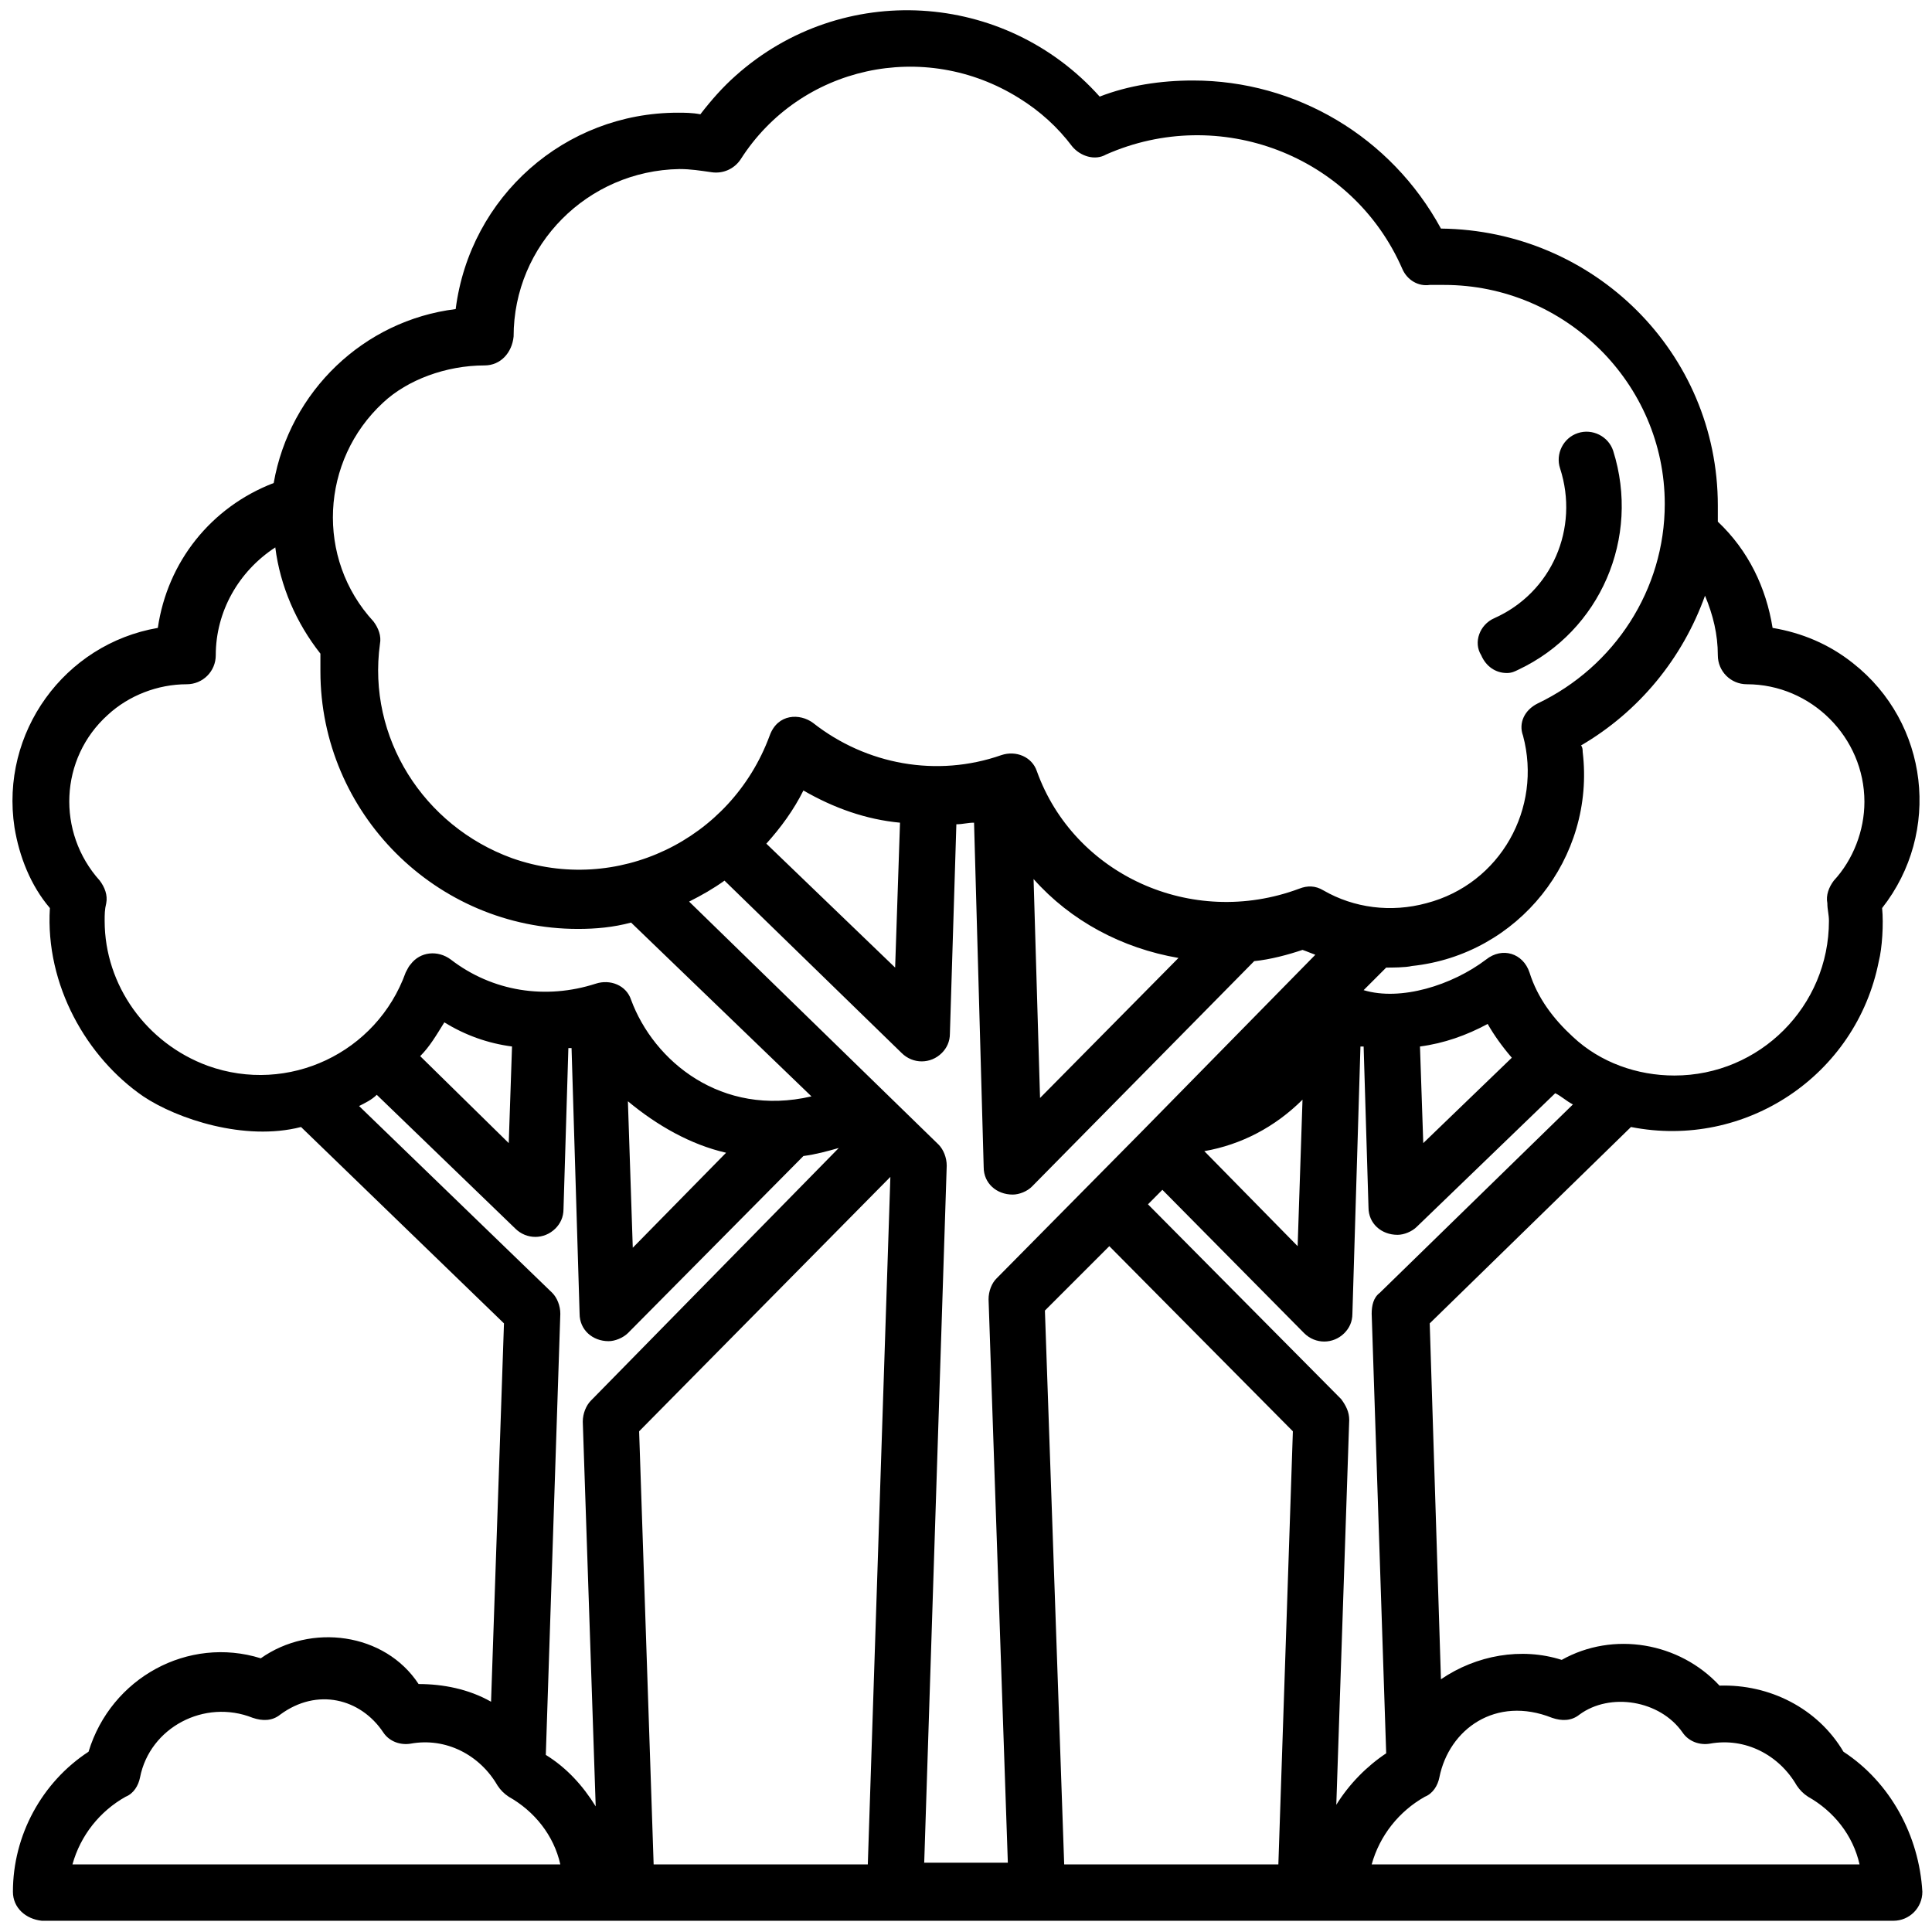 <?xml version="1.0" encoding="UTF-8"?>
<svg width="90px" height="90px" viewBox="0 0 90 90" version="1.1" xmlns="http://www.w3.org/2000/svg" xmlns:xlink="http://www.w3.org/1999/xlink">
    <!-- Generator: Sketch 51.2 (57519) - http://www.bohemiancoding.com/sketch -->
    <title>trees</title>
    <desc>Created with Sketch.</desc>
    <defs></defs>
    <g id="trees" stroke="none" stroke-width="1" fill="none" fill-rule="evenodd">
        <path d="M85.875,81.602 C84.676,79.574 82.426,78.449 80.102,78.523 C78.227,76.5 75.148,75.977 72.75,77.324 C70.875,76.727 68.773,77.102 67.125,78.227 L66.602,61.648 L75.977,52.5 C81.301,53.551 86.477,50.102 87.523,44.773 C87.676,44.176 87.75,43.051 87.676,42.301 C90.449,38.773 89.852,33.676 86.324,30.898 C85.199,30 83.926,29.477 82.574,29.25 C82.273,27.375 81.449,25.648 80.023,24.301 C80.023,24.074 80.023,23.773 80.023,23.551 C80.023,16.426 74.25,10.727 67.125,10.648 C64.801,6.375 60.375,3.75 55.574,3.75 C54.074,3.75 52.574,3.977 51.227,4.5 C46.801,-0.449 39.227,-0.898 34.273,3.523 C33.676,4.051 33.148,4.648 32.625,5.324 C32.25,5.25 31.875,5.25 31.574,5.25 C26.324,5.25 21.898,9.148 21.227,14.398 C16.949,14.926 13.5,18.227 12.75,22.5 C9.824,23.625 7.801,26.176 7.352,29.25 C3,30 -1.77635684e-15,34.125 0.676,38.551 C0.898,39.898 1.426,41.25 2.324,42.301 C2.102,45.898 4.051,49.273 6.676,51.074 C8.25,52.125 11.398,53.176 14.023,52.5 L23.477,61.648 L22.875,79.273 C21.824,78.676 20.625,78.449 19.5,78.449 C17.926,76.051 14.477,75.602 12.148,77.25 C8.773,76.199 5.176,78.148 4.125,81.602 C1.949,83.023 0.602,85.5 0.602,88.125 C0.602,88.875 1.199,89.398 1.949,89.477 L88.199,89.477 C88.949,89.477 89.551,88.875 89.551,88.125 C89.398,85.5 88.051,83.023 85.875,81.602 Z M64.273,60.227 C63.977,60.449 63.898,60.824 63.898,61.199 L64.574,81.676 C63.676,82.273 62.852,83.102 62.25,84.074 L62.852,66.148 C62.852,65.773 62.699,65.477 62.477,65.176 L53.477,56.102 L54.148,55.426 L60.75,62.102 C61.273,62.625 62.102,62.625 62.625,62.102 C62.852,61.875 63,61.574 63,61.199 L63.375,48.75 L63.523,48.75 L63.75,56.25 C63.75,57 64.352,57.523 65.102,57.523 C65.398,57.523 65.773,57.375 66,57.148 L72.449,50.926 C72.75,51.074 72.977,51.301 73.273,51.449 L64.273,60.227 Z M48.676,61.051 L51.676,58.051 L60.227,66.676 L59.551,86.852 L49.574,86.852 L48.676,61.051 Z M60.676,51.227 L60.449,58.051 L56.102,53.625 C57.824,53.324 59.398,52.5 60.676,51.227 Z M66.148,48.75 C67.273,48.602 68.324,48.227 69.301,47.699 C69.602,48.227 69.977,48.75 70.426,49.273 L66.301,53.25 L66.148,48.75 Z M80.023,30.523 C80.023,31.273 80.625,31.875 81.375,31.875 C84.375,31.875 86.852,34.352 86.852,37.352 C86.852,38.699 86.324,40.051 85.426,41.023 C85.199,41.324 85.051,41.699 85.125,42.074 C85.125,42.375 85.199,42.602 85.199,42.898 C85.199,46.875 81.977,50.102 78,50.102 C76.273,50.102 74.551,49.5 73.273,48.301 C72.375,47.477 71.625,46.5 71.25,45.301 C70.949,44.398 69.977,44.102 69.227,44.699 C67.648,45.898 65.25,46.648 63.523,46.125 L64.574,45.074 C64.801,45.074 65.477,45.074 65.773,45 C70.727,44.477 74.324,39.977 73.727,35.023 C73.727,34.949 73.727,34.801 73.648,34.727 C76.352,33.148 78.375,30.676 79.426,27.75 C79.801,28.648 80.023,29.551 80.023,30.523 Z M22.574,17.023 C23.324,17.023 23.852,16.426 23.926,15.676 C23.926,11.398 27.375,7.949 31.648,7.875 C32.176,7.875 32.625,7.949 33.148,8.023 C33.676,8.102 34.199,7.875 34.5,7.426 C37.273,3.074 43.051,1.801 47.477,4.574 C48.449,5.176 49.273,5.926 49.949,6.824 C50.324,7.273 51,7.5 51.523,7.199 C56.773,4.875 63,7.199 65.324,12.523 C65.551,13.051 66.074,13.352 66.602,13.273 L67.273,13.273 C72.898,13.273 77.551,17.852 77.551,23.477 C77.551,27.449 75.227,31.051 71.625,32.773 C71.023,33.074 70.727,33.676 70.949,34.273 C71.852,37.648 69.898,41.176 66.449,42.074 C64.801,42.523 63.074,42.301 61.648,41.477 C61.273,41.25 60.898,41.25 60.523,41.398 C55.5,43.273 50.023,40.727 48.301,35.926 C48.074,35.25 47.324,34.949 46.648,35.176 C43.648,36.227 40.352,35.625 37.875,33.676 C37.273,33.227 36.227,33.227 35.852,34.273 C34.051,39.148 28.727,41.699 23.852,39.977 C19.727,38.477 17.102,34.352 17.699,30 C17.773,29.625 17.625,29.25 17.398,28.949 C14.699,26.023 14.926,21.449 17.852,18.75 C18.977,17.699 20.773,17.023 22.574,17.023 Z M54.898,44.625 L48.449,51.148 L48.148,40.949 C49.875,42.898 52.273,44.176 54.898,44.625 Z M41.926,38.324 L41.699,45.074 L35.699,39.301 C36.375,38.551 36.977,37.727 37.426,36.824 C38.852,37.648 40.352,38.176 41.926,38.324 Z M4.875,42.898 C4.875,42.602 4.875,42.375 4.949,42.074 C5.023,41.699 4.875,41.324 4.648,41.023 C2.625,38.773 2.773,35.324 5.023,33.301 C6,32.398 7.352,31.875 8.699,31.875 C9.449,31.875 10.051,31.273 10.051,30.523 C10.051,28.5 11.102,26.625 12.824,25.5 C13.051,27.301 13.801,29.023 14.926,30.449 L14.926,31.273 C14.926,37.875 20.324,43.273 26.926,43.273 C27.75,43.273 28.574,43.199 29.398,42.977 L37.801,51.074 C33.602,52.051 30.449,49.426 29.398,46.574 C29.176,45.898 28.426,45.602 27.75,45.824 C25.426,46.574 22.949,46.199 21,44.699 C20.398,44.25 19.574,44.324 19.125,44.926 C19.051,45 18.977,45.148 18.898,45.301 C17.551,49.051 13.426,51 9.676,49.648 C6.824,48.602 4.875,45.898 4.875,42.898 Z M29.773,66.676 L41.477,54.824 L40.426,86.852 L30.449,86.852 L29.773,66.676 Z M33.824,53.699 L29.477,58.125 L29.25,51.301 C30.602,52.426 32.176,53.324 33.824,53.699 Z M23.852,48.75 L23.699,53.25 L19.574,49.199 C20.023,48.75 20.324,48.227 20.699,47.625 C21.676,48.227 22.727,48.602 23.852,48.75 Z M16.727,51.523 C17.023,51.375 17.324,51.227 17.551,51 L24,57.227 C24.523,57.75 25.352,57.75 25.875,57.227 C26.102,57 26.25,56.699 26.25,56.324 L26.477,48.824 L26.625,48.824 L27,61.199 C27,61.949 27.602,62.477 28.352,62.477 C28.648,62.477 29.023,62.324 29.25,62.102 L37.426,53.852 C38.023,53.773 38.551,53.625 39.074,53.477 L27.523,65.25 C27.301,65.477 27.148,65.852 27.148,66.227 L27.75,84.148 C27.148,83.176 26.398,82.352 25.426,81.75 L26.102,61.199 C26.102,60.824 25.949,60.449 25.727,60.227 L16.727,51.523 Z M23.926,86.852 L3.375,86.852 C3.75,85.5 4.648,84.375 5.852,83.699 C6.227,83.551 6.449,83.176 6.523,82.801 C6.977,80.477 9.523,79.125 11.773,80.023 C12.227,80.176 12.676,80.176 13.051,79.875 C14.773,78.602 16.801,79.125 17.852,80.699 C18.148,81.148 18.676,81.301 19.125,81.227 C20.773,80.926 22.352,81.75 23.176,83.176 C23.324,83.398 23.477,83.551 23.699,83.699 C24.898,84.375 25.801,85.5 26.102,86.852 L23.926,86.852 Z M43.051,86.852 L44.102,54.301 C44.102,53.926 43.949,53.551 43.727,53.324 L32.102,42 C32.699,41.699 33.227,41.398 33.75,41.023 L42,49.051 C42.523,49.574 43.352,49.574 43.875,49.051 C44.102,48.824 44.25,48.523 44.25,48.148 L44.551,38.398 C44.852,38.398 45.074,38.324 45.375,38.324 L45.824,54.375 C45.824,55.125 46.426,55.648 47.176,55.648 C47.477,55.648 47.852,55.5 48.074,55.273 L58.426,44.773 C59.176,44.699 60,44.477 60.676,44.25 C60.898,44.324 61.051,44.398 61.273,44.477 L53.25,52.648 L46.426,59.551 C46.199,59.773 46.051,60.148 46.051,60.523 L46.949,86.773 L43.051,86.773 L43.051,86.852 Z M63.898,86.852 C64.273,85.5 65.176,84.375 66.375,83.699 C66.75,83.551 66.977,83.176 67.051,82.801 C67.5,80.551 69.676,78.977 72.301,80.023 C72.75,80.176 73.199,80.176 73.574,79.875 C75,78.824 77.324,79.199 78.375,80.699 C78.676,81.148 79.199,81.301 79.648,81.227 C81.301,80.926 82.875,81.75 83.699,83.176 C83.852,83.398 84,83.551 84.227,83.699 C85.426,84.375 86.324,85.5 86.625,86.852 L63.898,86.852 Z" id="Fill-1" fill="#000000"></path>
        <path d="M70.199,31.352 C70.426,31.352 70.574,31.273 70.727,31.199 C74.551,29.398 76.426,25.051 75.148,21 C74.926,20.324 74.176,19.949 73.5,20.176 C72.824,20.398 72.449,21.148 72.676,21.824 C73.574,24.602 72.301,27.602 69.602,28.801 C68.926,29.102 68.625,29.926 69,30.523 C69.227,31.051 69.676,31.352 70.199,31.352 Z" id="Fill-3" fill="#000000"></path>
    </g>
</svg>